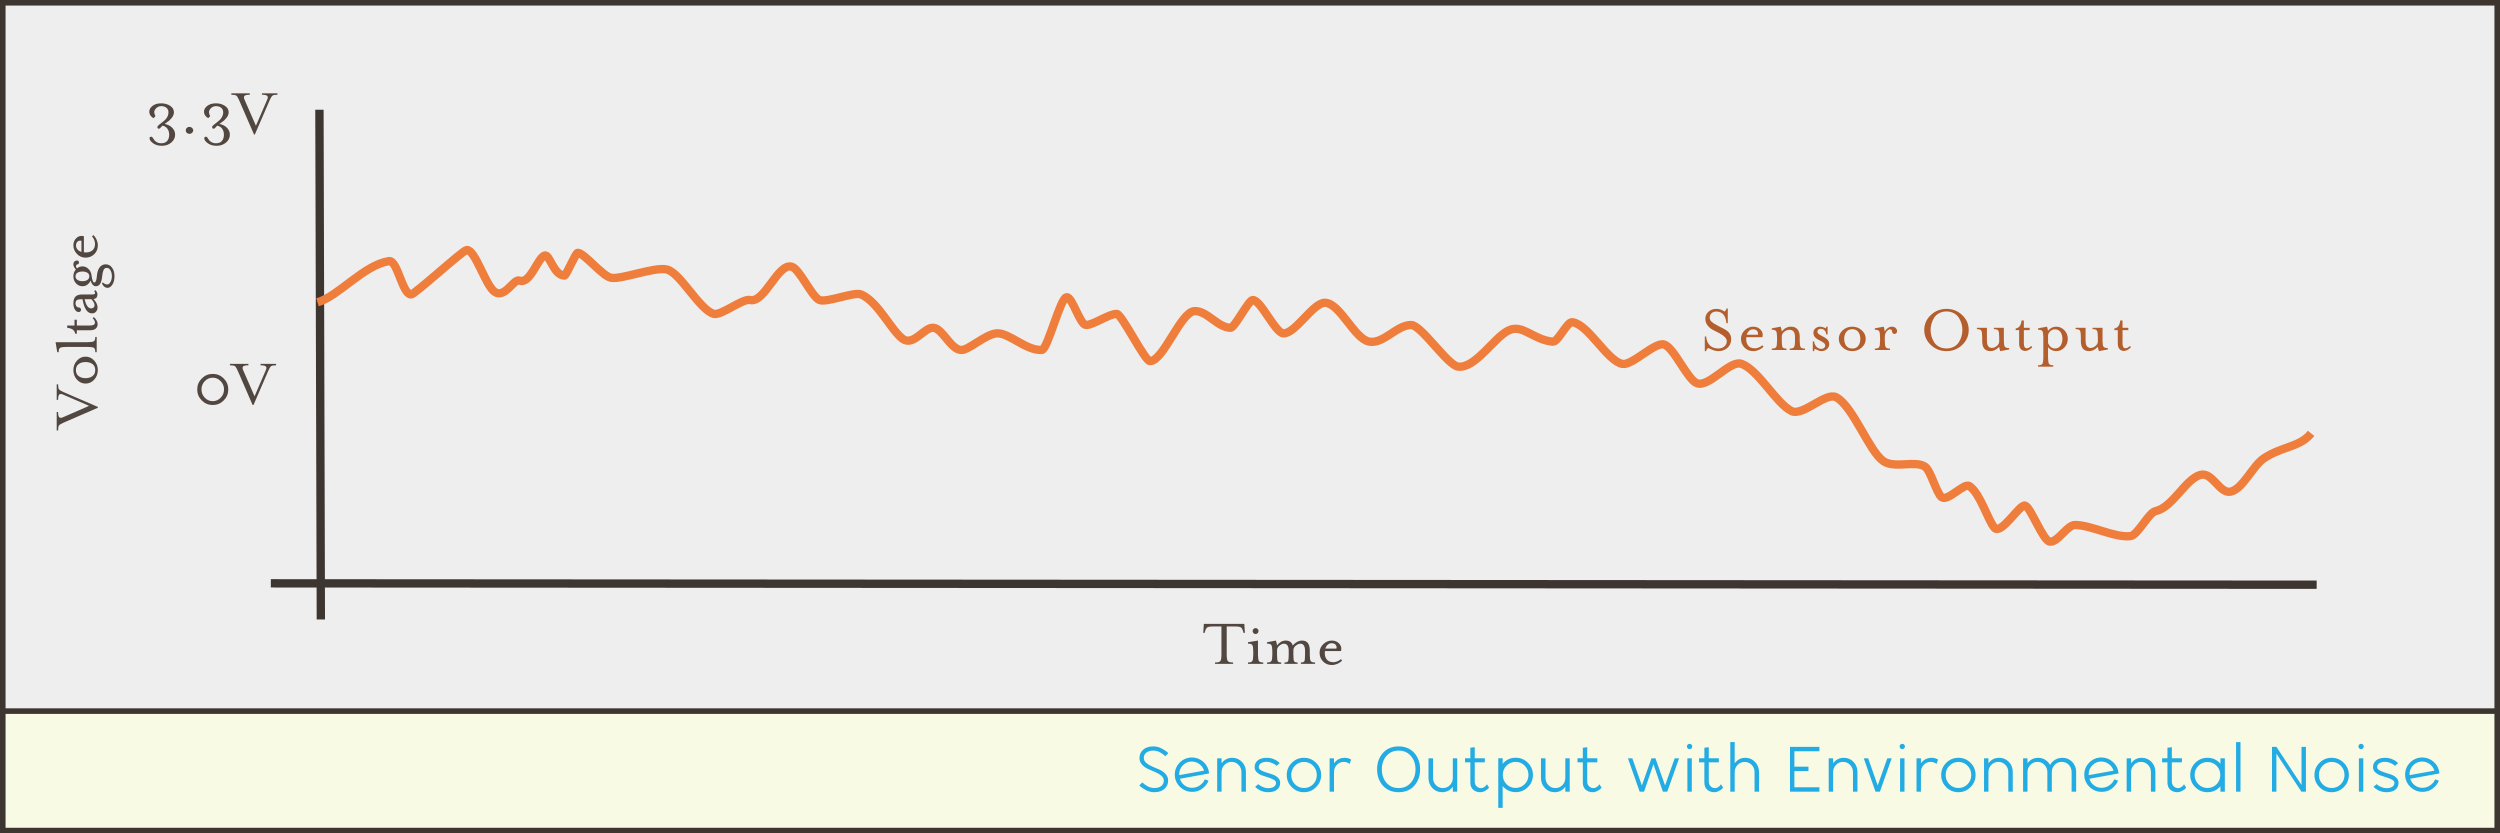 <?xml version="1.0" encoding="UTF-8"?>
<svg width="900px" height="300px" viewBox="0 0 900 300" version="1.1" xmlns="http://www.w3.org/2000/svg" xmlns:xlink="http://www.w3.org/1999/xlink">
    <rect x="0" y="0" width="900" height="300" fill="#808080" stroke="none"/>
    <!-- Generator: Sketch 60 (88103) - https://sketch.com -->
    <title>Sensor_Noise</title>
    <desc>Created with Sketch.</desc>
    <g id="Sensor_Noise" stroke="none" stroke-width="1" fill="none" fill-rule="evenodd">
        <g id="Illustration_Frame">
            <rect id="Rectangle" stroke="#3D3530" stroke-width="2" fill="#EEEEEE" x="1" y="1" width="898" height="298"></rect>
            <rect id="Rectangle-Copy" stroke="#3D3530" stroke-width="2" fill="#F8FAE4" x="1" y="256" width="898" height="43"></rect>
            <path d="M415.515,285.192 C417.099,285.192 418.331,284.792 419.211,283.992 C420.091,283.192 420.531,282.208 420.531,281.04 C420.531,280.128 420.231,279.336 419.631,278.664 C419.031,277.992 418.299,277.464 417.435,277.08 C416.571,276.696 415.711,276.328 414.855,275.976 C413.999,275.624 413.271,275.188 412.671,274.668 C412.071,274.148 411.771,273.544 411.771,272.856 C411.771,272.04 412.079,271.396 412.695,270.924 C413.311,270.452 414.155,270.216 415.227,270.216 C416.091,270.216 416.915,270.44 417.699,270.888 C418.483,271.336 419.083,271.784 419.499,272.232 L419.499,272.232 L420.603,271.152 C420.091,270.608 419.335,270.064 418.335,269.52 C417.335,268.976 416.299,268.704 415.227,268.704 C413.643,268.704 412.411,269.104 411.531,269.904 C410.651,270.704 410.211,271.688 410.211,272.856 C410.211,273.768 410.511,274.56 411.111,275.232 C411.711,275.904 412.443,276.436 413.307,276.828 C414.171,277.22 415.031,277.592 415.887,277.944 C416.743,278.296 417.471,278.728 418.071,279.24 C418.671,279.752 418.971,280.352 418.971,281.04 C418.971,281.856 418.663,282.5 418.047,282.972 C417.431,283.444 416.587,283.68 415.515,283.68 C414.635,283.68 413.803,283.452 413.019,282.996 C412.235,282.54 411.643,282.096 411.243,281.664 L411.243,281.664 L410.139,282.744 C410.651,283.288 411.407,283.832 412.407,284.376 C413.407,284.92 414.443,285.192 415.515,285.192 Z M429.117,285.072 C430.589,285.088 431.857,284.672 432.921,283.824 C433.985,282.976 434.701,282.048 435.069,281.04 L435.069,281.04 L433.725,280.56 C433.421,281.376 432.845,282.088 431.997,282.696 C431.149,283.304 430.189,283.608 429.117,283.608 C428.125,283.624 427.221,283.324 426.405,282.708 C425.589,282.092 425.045,281.304 424.773,280.344 L424.773,280.344 L435.261,278.448 C435.261,278.32 435.253,278.216 435.237,278.136 C435.061,276.6 434.389,275.312 433.221,274.272 C432.053,273.232 430.685,272.704 429.117,272.688 C427.389,272.704 425.925,273.312 424.725,274.512 C423.525,275.712 422.925,277.176 422.925,278.904 C422.925,279.528 423.005,280.104 423.165,280.632 C423.565,281.928 424.321,282.992 425.433,283.824 C426.545,284.656 427.773,285.072 429.117,285.072 Z M424.533,279.048 C424.533,278.968 424.529,278.868 424.521,278.748 C424.513,278.628 424.509,278.544 424.509,278.496 C424.573,277.312 425.033,276.296 425.889,275.448 C426.745,274.6 427.773,274.168 428.973,274.152 C429.997,274.136 430.925,274.436 431.757,275.052 C432.589,275.668 433.157,276.464 433.461,277.44 L433.461,277.44 L424.533,279.048 Z M439.768,285 L439.768,277.968 C439.768,276.944 440.116,276.072 440.812,275.352 C441.508,274.632 442.352,274.272 443.344,274.272 C444.336,274.272 445.18,274.632 445.876,275.352 C446.572,276.072 446.92,276.944 446.92,277.968 L446.92,277.968 L446.92,285 L448.528,285 L448.528,277.92 C448.528,276.48 448.056,275.268 447.112,274.284 C446.168,273.3 445,272.808 443.608,272.808 C442.024,272.808 440.744,273.464 439.768,274.776 L439.768,274.776 L439.768,273 L438.184,273 L438.184,285 L439.768,285 Z M456.443,285.192 C457.915,285.192 459.019,284.88 459.755,284.256 C460.491,283.632 460.859,282.816 460.859,281.808 C460.859,281.088 460.595,280.476 460.067,279.972 C459.539,279.468 458.895,279.084 458.135,278.82 C457.375,278.556 456.619,278.312 455.867,278.088 C455.115,277.864 454.475,277.596 453.947,277.284 C453.419,276.972 453.155,276.6 453.155,276.168 C453.155,275.56 453.423,275.088 453.959,274.752 C454.495,274.416 455.195,274.248 456.059,274.248 C456.667,274.248 457.275,274.384 457.883,274.656 C458.491,274.928 458.895,275.144 459.095,275.304 C459.295,275.464 459.451,275.6 459.563,275.712 L459.563,275.712 L460.691,274.728 L460.187,274.248 C459.851,273.928 459.299,273.608 458.531,273.288 C457.763,272.968 456.947,272.808 456.083,272.808 C454.627,272.808 453.527,273.124 452.783,273.756 C452.039,274.388 451.667,275.2 451.667,276.192 C451.667,276.912 451.931,277.52 452.459,278.016 C452.987,278.512 453.631,278.896 454.391,279.168 C455.151,279.44 455.907,279.688 456.659,279.912 C457.411,280.136 458.051,280.404 458.579,280.716 C459.107,281.028 459.371,281.4 459.371,281.832 C459.371,282.44 459.107,282.912 458.579,283.248 C458.051,283.584 457.347,283.752 456.467,283.752 C455.875,283.752 455.275,283.616 454.667,283.344 C454.059,283.072 453.655,282.856 453.455,282.696 C453.255,282.536 453.099,282.4 452.987,282.288 L452.987,282.288 L451.859,283.248 L452.051,283.464 C452.179,283.592 452.379,283.752 452.651,283.944 C452.923,284.136 453.231,284.324 453.575,284.508 C453.919,284.692 454.347,284.852 454.859,284.988 C455.371,285.124 455.899,285.192 456.443,285.192 Z M469.421,285.192 C471.133,285.192 472.589,284.584 473.789,283.368 C475.005,282.152 475.613,280.696 475.613,279 C475.613,277.288 475.009,275.828 473.801,274.62 C472.593,273.412 471.133,272.808 469.421,272.808 C467.709,272.808 466.249,273.412 465.041,274.62 C463.833,275.828 463.229,277.288 463.229,279 C463.229,280.712 463.833,282.172 465.041,283.38 C466.249,284.588 467.709,285.192 469.421,285.192 Z M469.445,283.68 C468.165,283.68 467.077,283.228 466.181,282.324 C465.285,281.42 464.837,280.312 464.837,279 C464.837,277.688 465.285,276.576 466.181,275.664 C467.077,274.752 468.165,274.296 469.445,274.296 C470.741,274.296 471.833,274.752 472.721,275.664 C473.609,276.576 474.053,277.688 474.053,279 C474.053,280.312 473.609,281.42 472.721,282.324 C471.833,283.228 470.741,283.68 469.445,283.68 Z M480.24,285 L480.24,277.968 C480.24,276.928 480.584,276.052 481.272,275.34 C481.96,274.628 482.808,274.272 483.816,274.272 C484.504,274.272 485.184,274.52 485.856,275.016 L485.856,275.016 L486.408,273.432 C485.704,273.016 484.928,272.808 484.08,272.808 C482.496,272.808 481.216,273.464 480.24,274.776 L480.24,274.776 L480.24,273 L478.656,273 L478.656,285 L480.24,285 Z M503.509,285.192 C505.877,285.192 507.757,284.408 509.149,282.84 C510.541,281.272 511.237,279.312 511.237,276.96 C511.237,274.608 510.541,272.644 509.149,271.068 C507.757,269.492 505.877,268.704 503.509,268.704 C501.141,268.704 499.257,269.492 497.857,271.068 C496.457,272.644 495.757,274.608 495.757,276.96 C495.757,279.312 496.457,281.272 497.857,282.84 C499.257,284.408 501.141,285.192 503.509,285.192 Z M503.509,283.704 C501.685,283.704 500.221,283.064 499.117,281.784 C498.013,280.504 497.461,278.896 497.461,276.96 C497.461,275.024 498.013,273.416 499.117,272.136 C500.221,270.856 501.685,270.216 503.509,270.216 C505.333,270.216 506.801,270.856 507.913,272.136 C509.025,273.416 509.581,275.024 509.581,276.96 C509.581,278.88 509.025,280.484 507.913,281.772 C506.801,283.06 505.333,283.704 503.509,283.704 Z M519.176,285.192 C520.76,285.192 522.04,284.536 523.016,283.224 L523.016,283.224 L523.016,285 L524.6,285 L524.6,273 L523.016,273 L523.016,280.032 C523.016,281.056 522.672,281.924 521.984,282.636 C521.296,283.348 520.448,283.704 519.44,283.704 C518.448,283.704 517.608,283.348 516.92,282.636 C516.232,281.924 515.888,281.056 515.888,280.032 L515.888,280.032 L515.888,273 L514.256,273 L514.256,280.08 C514.256,281.52 514.728,282.732 515.672,283.716 C516.616,284.7 517.784,285.192 519.176,285.192 Z M532.875,285.192 C533.467,285.192 534.043,285.036 534.603,284.724 C535.163,284.412 535.523,284.168 535.683,283.992 C535.843,283.816 535.971,283.664 536.067,283.536 L536.067,283.536 L535.275,282.312 C535.275,282.376 535.191,282.516 535.023,282.732 C534.855,282.948 534.595,283.168 534.243,283.392 C533.891,283.616 533.531,283.728 533.163,283.728 C532.571,283.728 532.047,283.512 531.591,283.08 C531.135,282.648 530.907,282.064 530.907,281.328 L530.907,281.328 L530.907,274.44 L534.531,274.44 L534.531,272.976 L530.907,272.976 L530.907,268.992 L529.323,269.184 L529.323,272.976 L527.403,272.976 L527.403,274.44 L529.323,274.44 L529.323,281.688 C529.323,282.824 529.663,283.692 530.343,284.292 C531.023,284.892 531.867,285.192 532.875,285.192 Z M540.957,290.832 L540.957,282.984 C542.173,284.44 543.741,285.168 545.661,285.168 C547.373,285.168 548.833,284.564 550.041,283.356 C551.249,282.148 551.853,280.688 551.853,278.976 C551.853,277.264 551.249,275.804 550.041,274.596 C548.833,273.388 547.373,272.784 545.661,272.784 C543.757,272.784 542.189,273.504 540.957,274.944 L540.957,274.944 L540.957,272.976 L539.373,272.976 L539.373,290.832 L540.957,290.832 Z M545.613,283.656 C544.333,283.656 543.245,283.208 542.349,282.312 C541.453,281.4 541.005,280.288 541.005,278.976 C541.005,277.664 541.453,276.552 542.349,275.64 C543.245,274.728 544.333,274.272 545.613,274.272 C546.893,274.272 547.985,274.728 548.889,275.64 C549.793,276.552 550.245,277.664 550.245,278.976 C550.245,280.288 549.793,281.396 548.889,282.3 C547.985,283.204 546.893,283.656 545.613,283.656 Z M559.672,285.192 C561.256,285.192 562.536,284.536 563.512,283.224 L563.512,283.224 L563.512,285 L565.096,285 L565.096,273 L563.512,273 L563.512,280.032 C563.512,281.056 563.168,281.924 562.48,282.636 C561.792,283.348 560.944,283.704 559.936,283.704 C558.944,283.704 558.104,283.348 557.416,282.636 C556.728,281.924 556.384,281.056 556.384,280.032 L556.384,280.032 L556.384,273 L554.752,273 L554.752,280.08 C554.752,281.52 555.224,282.732 556.168,283.716 C557.112,284.7 558.28,285.192 559.672,285.192 Z M573.371,285.192 C573.963,285.192 574.539,285.036 575.099,284.724 C575.659,284.412 576.019,284.168 576.179,283.992 C576.339,283.816 576.467,283.664 576.563,283.536 L576.563,283.536 L575.771,282.312 C575.771,282.376 575.687,282.516 575.519,282.732 C575.351,282.948 575.091,283.168 574.739,283.392 C574.387,283.616 574.027,283.728 573.659,283.728 C573.067,283.728 572.543,283.512 572.087,283.08 C571.631,282.648 571.403,282.064 571.403,281.328 L571.403,281.328 L571.403,274.44 L575.027,274.44 L575.027,272.976 L571.403,272.976 L571.403,268.992 L569.819,269.184 L569.819,272.976 L567.899,272.976 L567.899,274.44 L569.819,274.44 L569.819,281.688 C569.819,282.824 570.159,283.692 570.839,284.292 C571.519,284.892 572.363,285.192 573.371,285.192 Z M591.864,285 L595.248,275.112 L598.632,285 L600.216,285 L604.464,273 L602.88,273 L599.424,282.768 L595.968,273 L594.528,273 L591.072,282.768 L587.64,273 L586.056,273 L590.28,285 L591.864,285 Z M608.251,269.688 C608.523,269.688 608.747,269.592 608.923,269.4 C609.115,269.208 609.211,268.984 609.211,268.728 C609.211,268.472 609.119,268.248 608.935,268.056 C608.751,267.864 608.523,267.768 608.251,267.768 C607.979,267.768 607.751,267.864 607.567,268.056 C607.383,268.248 607.291,268.472 607.291,268.728 C607.291,268.984 607.383,269.208 607.567,269.4 C607.751,269.592 607.979,269.688 608.251,269.688 Z M609.043,285 L609.043,273 L607.459,273 L607.459,285 L609.043,285 Z M617.125,285.192 C617.717,285.192 618.293,285.036 618.853,284.724 C619.413,284.412 619.773,284.168 619.933,283.992 C620.093,283.816 620.221,283.664 620.317,283.536 L620.317,283.536 L619.525,282.312 C619.525,282.376 619.441,282.516 619.273,282.732 C619.105,282.948 618.845,283.168 618.493,283.392 C618.141,283.616 617.781,283.728 617.413,283.728 C616.821,283.728 616.297,283.512 615.841,283.08 C615.385,282.648 615.157,282.064 615.157,281.328 L615.157,281.328 L615.157,274.44 L618.781,274.44 L618.781,272.976 L615.157,272.976 L615.157,268.992 L613.573,269.184 L613.573,272.976 L611.653,272.976 L611.653,274.44 L613.573,274.44 L613.573,281.688 C613.573,282.824 613.913,283.692 614.593,284.292 C615.273,284.892 616.117,285.192 617.125,285.192 Z M624.488,285 L624.488,277.968 C624.488,276.944 624.836,276.076 625.532,275.364 C626.228,274.652 627.072,274.296 628.064,274.296 C629.072,274.296 629.92,274.652 630.608,275.364 C631.296,276.076 631.64,276.952 631.64,277.992 L631.64,277.992 L631.64,285 L633.248,285 L633.248,277.968 C633.248,276.528 632.776,275.308 631.832,274.308 C630.888,273.308 629.72,272.808 628.328,272.808 C626.744,272.808 625.464,273.464 624.488,274.776 L624.488,274.776 L624.488,267.144 L622.904,267.144 L622.904,285 L624.488,285 Z M654.981,285 L654.981,283.416 L645.981,283.416 L645.981,277.584 L651.045,277.584 L651.045,276 L645.981,276 L645.981,270.456 L654.981,270.456 L654.981,268.872 L644.397,268.872 L644.397,285 L654.981,285 Z M659.92,285 L659.92,277.968 C659.92,276.944 660.268,276.072 660.964,275.352 C661.66,274.632 662.504,274.272 663.496,274.272 C664.488,274.272 665.332,274.632 666.028,275.352 C666.724,276.072 667.072,276.944 667.072,277.968 L667.072,277.968 L667.072,285 L668.68,285 L668.68,277.92 C668.68,276.48 668.208,275.268 667.264,274.284 C666.32,273.3 665.152,272.808 663.76,272.808 C662.176,272.808 660.896,273.464 659.92,274.776 L659.92,274.776 L659.92,273 L658.336,273 L658.336,285 L659.92,285 Z M676.763,285 L681.011,273 L679.427,273 L675.971,282.768 L672.539,273 L670.955,273 L675.179,285 L676.763,285 Z M684.821,269.688 C685.093,269.688 685.317,269.592 685.493,269.4 C685.685,269.208 685.781,268.984 685.781,268.728 C685.781,268.472 685.689,268.248 685.505,268.056 C685.321,267.864 685.093,267.768 684.821,267.768 C684.549,267.768 684.321,267.864 684.137,268.056 C683.953,268.248 683.861,268.472 683.861,268.728 C683.861,268.984 683.953,269.208 684.137,269.4 C684.321,269.592 684.549,269.688 684.821,269.688 Z M685.613,285 L685.613,273 L684.029,273 L684.029,285 L685.613,285 Z M691.536,285 L691.536,277.968 C691.536,276.928 691.88,276.052 692.568,275.34 C693.256,274.628 694.104,274.272 695.112,274.272 C695.8,274.272 696.48,274.52 697.152,275.016 L697.152,275.016 L697.704,273.432 C697,273.016 696.224,272.808 695.376,272.808 C693.792,272.808 692.512,273.464 691.536,274.776 L691.536,274.776 L691.536,273 L689.952,273 L689.952,285 L691.536,285 Z M705.019,285.192 C706.731,285.192 708.187,284.584 709.387,283.368 C710.603,282.152 711.211,280.696 711.211,279 C711.211,277.288 710.607,275.828 709.399,274.62 C708.191,273.412 706.731,272.808 705.019,272.808 C703.307,272.808 701.847,273.412 700.639,274.62 C699.431,275.828 698.827,277.288 698.827,279 C698.827,280.712 699.431,282.172 700.639,283.38 C701.847,284.588 703.307,285.192 705.019,285.192 Z M705.043,283.68 C703.763,283.68 702.675,283.228 701.779,282.324 C700.883,281.42 700.435,280.312 700.435,279 C700.435,277.688 700.883,276.576 701.779,275.664 C702.675,274.752 703.763,274.296 705.043,274.296 C706.339,274.296 707.431,274.752 708.319,275.664 C709.207,276.576 709.651,277.688 709.651,279 C709.651,280.312 709.207,281.42 708.319,282.324 C707.431,283.228 706.339,283.68 705.043,283.68 Z M715.837,285 L715.837,277.968 C715.837,276.944 716.185,276.072 716.881,275.352 C717.577,274.632 718.421,274.272 719.413,274.272 C720.405,274.272 721.249,274.632 721.945,275.352 C722.641,276.072 722.989,276.944 722.989,277.968 L722.989,277.968 L722.989,285 L724.597,285 L724.597,277.92 C724.597,276.48 724.125,275.268 723.181,274.284 C722.237,273.3 721.069,272.808 719.677,272.808 C718.093,272.808 716.813,273.464 715.837,274.776 L715.837,274.776 L715.837,273 L714.253,273 L714.253,285 L715.837,285 Z M729.896,285 L729.896,277.968 C729.896,276.944 730.244,276.072 730.94,275.352 C731.636,274.632 732.48,274.272 733.472,274.272 C734.464,274.272 735.308,274.632 736.004,275.352 C736.7,276.072 737.048,276.944 737.048,277.968 L737.048,277.968 L737.048,285 L738.656,285 L738.656,277.968 C738.656,276.928 739,276.052 739.688,275.34 C740.376,274.628 741.224,274.272 742.232,274.272 C743.24,274.272 744.084,274.628 744.764,275.34 C745.444,276.052 745.784,276.928 745.784,277.968 L745.784,277.968 L745.784,285 L747.416,285 L747.416,277.92 C747.416,276.48 746.944,275.268 746,274.284 C745.056,273.3 743.888,272.808 742.496,272.808 C741.504,272.808 740.616,273.04 739.832,273.504 C739.048,273.968 738.448,274.592 738.032,275.376 C737.6,274.592 737.004,273.968 736.244,273.504 C735.484,273.04 734.648,272.808 733.736,272.808 C732.152,272.808 730.872,273.464 729.896,274.776 L729.896,274.776 L729.896,273 L728.312,273 L728.312,285 L729.896,285 Z M756.531,285.072 C758.003,285.088 759.271,284.672 760.335,283.824 C761.399,282.976 762.115,282.048 762.483,281.04 L762.483,281.04 L761.139,280.56 C760.835,281.376 760.259,282.088 759.411,282.696 C758.563,283.304 757.603,283.608 756.531,283.608 C755.539,283.624 754.635,283.324 753.819,282.708 C753.003,282.092 752.459,281.304 752.187,280.344 L752.187,280.344 L762.675,278.448 C762.675,278.32 762.667,278.216 762.651,278.136 C762.475,276.6 761.803,275.312 760.635,274.272 C759.467,273.232 758.099,272.704 756.531,272.688 C754.803,272.704 753.339,273.312 752.139,274.512 C750.939,275.712 750.339,277.176 750.339,278.904 C750.339,279.528 750.419,280.104 750.579,280.632 C750.979,281.928 751.735,282.992 752.847,283.824 C753.959,284.656 755.187,285.072 756.531,285.072 Z M751.947,279.048 C751.947,278.968 751.943,278.868 751.935,278.748 C751.927,278.628 751.923,278.544 751.923,278.496 C751.987,277.312 752.447,276.296 753.303,275.448 C754.159,274.6 755.187,274.168 756.387,274.152 C757.411,274.136 758.339,274.436 759.171,275.052 C760.003,275.668 760.571,276.464 760.875,277.44 L760.875,277.44 L751.947,279.048 Z M767.181,285 L767.181,277.968 C767.181,276.944 767.529,276.072 768.225,275.352 C768.921,274.632 769.765,274.272 770.757,274.272 C771.749,274.272 772.593,274.632 773.289,275.352 C773.985,276.072 774.333,276.944 774.333,277.968 L774.333,277.968 L774.333,285 L775.941,285 L775.941,277.92 C775.941,276.48 775.469,275.268 774.525,274.284 C773.581,273.3 772.413,272.808 771.021,272.808 C769.437,272.808 768.157,273.464 767.181,274.776 L767.181,274.776 L767.181,273 L765.597,273 L765.597,285 L767.181,285 Z M783.832,285.192 C784.424,285.192 785,285.036 785.56,284.724 C786.12,284.412 786.48,284.168 786.64,283.992 C786.8,283.816 786.928,283.664 787.024,283.536 L787.024,283.536 L786.232,282.312 C786.232,282.376 786.148,282.516 785.98,282.732 C785.812,282.948 785.552,283.168 785.2,283.392 C784.848,283.616 784.488,283.728 784.12,283.728 C783.528,283.728 783.004,283.512 782.548,283.08 C782.092,282.648 781.864,282.064 781.864,281.328 L781.864,281.328 L781.864,274.44 L785.488,274.44 L785.488,272.976 L781.864,272.976 L781.864,268.992 L780.28,269.184 L780.28,272.976 L778.36,272.976 L778.36,274.44 L780.28,274.44 L780.28,281.688 C780.28,282.824 780.62,283.692 781.3,284.292 C781.98,284.892 782.824,285.192 783.832,285.192 Z M794.675,285.192 C796.563,285.192 798.123,284.48 799.355,283.056 L799.355,283.056 L799.355,285 L800.939,285 L800.939,273 L799.355,273 L799.355,274.944 C798.139,273.52 796.579,272.808 794.675,272.808 C792.963,272.808 791.503,273.412 790.295,274.62 C789.087,275.828 788.483,277.288 788.483,279 C788.483,280.712 789.087,282.172 790.295,283.38 C791.503,284.588 792.963,285.192 794.675,285.192 Z M794.699,283.68 C793.419,283.68 792.327,283.228 791.423,282.324 C790.519,281.42 790.067,280.312 790.067,279 C790.067,277.688 790.519,276.58 791.423,275.676 C792.327,274.772 793.419,274.32 794.699,274.32 C795.995,274.32 797.087,274.772 797.975,275.676 C798.863,276.58 799.307,277.688 799.307,279 C799.307,280.312 798.863,281.42 797.975,282.324 C797.087,283.228 795.995,283.68 794.699,283.68 Z M806.573,285 L806.573,267.144 L804.989,267.144 L804.989,285 L806.573,285 Z M819.499,285 L819.499,271.296 L828.499,285 L830.131,285 L830.131,268.872 L828.547,268.872 L828.547,282.6 L819.523,268.872 L817.915,268.872 L817.915,285 L819.499,285 Z M839.389,285.192 C841.101,285.192 842.557,284.584 843.757,283.368 C844.973,282.152 845.581,280.696 845.581,279 C845.581,277.288 844.977,275.828 843.769,274.62 C842.561,273.412 841.101,272.808 839.389,272.808 C837.677,272.808 836.217,273.412 835.009,274.62 C833.801,275.828 833.197,277.288 833.197,279 C833.197,280.712 833.801,282.172 835.009,283.38 C836.217,284.588 837.677,285.192 839.389,285.192 Z M839.413,283.68 C838.133,283.68 837.045,283.228 836.149,282.324 C835.253,281.42 834.805,280.312 834.805,279 C834.805,277.688 835.253,276.576 836.149,275.664 C837.045,274.752 838.133,274.296 839.413,274.296 C840.709,274.296 841.801,274.752 842.689,275.664 C843.577,276.576 844.021,277.688 844.021,279 C844.021,280.312 843.577,281.42 842.689,282.324 C841.801,283.228 840.709,283.68 839.413,283.68 Z M849.992,269.688 C850.264,269.688 850.488,269.592 850.664,269.4 C850.856,269.208 850.952,268.984 850.952,268.728 C850.952,268.472 850.86,268.248 850.676,268.056 C850.492,267.864 850.264,267.768 849.992,267.768 C849.72,267.768 849.492,267.864 849.308,268.056 C849.124,268.248 849.032,268.472 849.032,268.728 C849.032,268.984 849.124,269.208 849.308,269.4 C849.492,269.592 849.72,269.688 849.992,269.688 Z M850.784,285 L850.784,273 L849.2,273 L849.2,285 L850.784,285 Z M859.059,285.192 C860.531,285.192 861.635,284.88 862.371,284.256 C863.107,283.632 863.475,282.816 863.475,281.808 C863.475,281.088 863.211,280.476 862.683,279.972 C862.155,279.468 861.511,279.084 860.751,278.82 C859.991,278.556 859.235,278.312 858.483,278.088 C857.731,277.864 857.091,277.596 856.563,277.284 C856.035,276.972 855.771,276.6 855.771,276.168 C855.771,275.56 856.039,275.088 856.575,274.752 C857.111,274.416 857.811,274.248 858.675,274.248 C859.283,274.248 859.891,274.384 860.499,274.656 C861.107,274.928 861.511,275.144 861.711,275.304 C861.911,275.464 862.067,275.6 862.179,275.712 L862.179,275.712 L863.307,274.728 L862.803,274.248 C862.467,273.928 861.915,273.608 861.147,273.288 C860.379,272.968 859.563,272.808 858.699,272.808 C857.243,272.808 856.143,273.124 855.399,273.756 C854.655,274.388 854.283,275.2 854.283,276.192 C854.283,276.912 854.547,277.52 855.075,278.016 C855.603,278.512 856.247,278.896 857.007,279.168 C857.767,279.44 858.523,279.688 859.275,279.912 C860.027,280.136 860.667,280.404 861.195,280.716 C861.723,281.028 861.987,281.4 861.987,281.832 C861.987,282.44 861.723,282.912 861.195,283.248 C860.667,283.584 859.963,283.752 859.083,283.752 C858.491,283.752 857.891,283.616 857.283,283.344 C856.675,283.072 856.271,282.856 856.071,282.696 C855.871,282.536 855.715,282.4 855.603,282.288 L855.603,282.288 L854.475,283.248 L854.667,283.464 C854.795,283.592 854.995,283.752 855.267,283.944 C855.539,284.136 855.847,284.324 856.191,284.508 C856.535,284.692 856.963,284.852 857.475,284.988 C857.987,285.124 858.515,285.192 859.059,285.192 Z M872.037,285.072 C873.509,285.088 874.777,284.672 875.841,283.824 C876.905,282.976 877.621,282.048 877.989,281.04 L877.989,281.04 L876.645,280.56 C876.341,281.376 875.765,282.088 874.917,282.696 C874.069,283.304 873.109,283.608 872.037,283.608 C871.045,283.624 870.141,283.324 869.325,282.708 C868.509,282.092 867.965,281.304 867.693,280.344 L867.693,280.344 L878.181,278.448 C878.181,278.32 878.173,278.216 878.157,278.136 C877.981,276.6 877.309,275.312 876.141,274.272 C874.973,273.232 873.605,272.704 872.037,272.688 C870.309,272.704 868.845,273.312 867.645,274.512 C866.445,275.712 865.845,277.176 865.845,278.904 C865.845,279.528 865.925,280.104 866.085,280.632 C866.485,281.928 867.241,282.992 868.353,283.824 C869.465,284.656 870.693,285.072 872.037,285.072 Z M867.453,279.048 C867.453,278.968 867.449,278.868 867.441,278.748 C867.433,278.628 867.429,278.544 867.429,278.496 C867.493,277.312 867.953,276.296 868.809,275.448 C869.665,274.6 870.693,274.168 871.893,274.152 C872.917,274.136 873.845,274.436 874.677,275.052 C875.509,275.668 876.077,276.464 876.381,277.44 L876.381,277.44 L867.453,279.048 Z" id="SensorOutputwithEnvironmentalNoise" fill="#23ABE3" fill-rule="nonzero"></path>
        </g>
        <g id="Axis" transform="translate(20, 31)">
            <line x1="95" y1="10" x2="95.5" y2="190.5" id="Line-7-Copy-2" stroke="#3D3530" stroke-width="3" stroke-linecap="square"></line>
            <path d="M52.632,105.256 C53.736,104.152 55.056,103.6 56.592,103.6 C58.128,103.6 59.444,104.148 60.54,105.244 C61.636,106.34 62.184,107.656 62.184,109.192 C62.184,110.744 61.636,112.068 60.54,113.164 C59.444,114.26 58.128,114.808 56.592,114.808 C55.056,114.808 53.74,114.26 52.644,113.164 C51.548,112.068 51,110.744 51,109.192 C51,107.656 51.544,106.344 52.632,105.256 Z M56.592,104.968 C55.472,104.968 54.516,105.384 53.724,106.216 C52.932,107.048 52.536,108.04 52.536,109.192 C52.536,110.36 52.932,111.356 53.724,112.18 C54.516,113.004 55.472,113.416 56.592,113.416 C57.696,113.416 58.648,113.004 59.448,112.18 C60.248,111.356 60.648,110.36 60.648,109.192 C60.648,108.04 60.248,107.048 59.448,106.216 C58.648,105.384 57.696,104.968 56.592,104.968 Z M79.392,100.504 C78.448,100.504 77.836,100.62 77.556,100.852 C77.276,101.084 76.936,101.664 76.536,102.592 L71.256,114.808 L70.944,114.808 L65.64,102.592 C65.24,101.664 64.9,101.084 64.62,100.852 C64.34,100.62 63.728,100.504 62.784,100.504 L62.784,100 L69.432,100 L69.432,100.504 C68.44,100.504 67.804,100.644 67.524,100.924 C67.244,101.204 67.256,101.672 67.56,102.328 L71.64,111.664 L75.672,102.328 C75.976,101.672 75.988,101.204 75.708,100.924 C75.428,100.644 74.792,100.504 73.8,100.504 L73.8,100 L79.392,100 L79.392,100.504 Z" id="0V-Copy-2" fill="#524740"></path>
            <line x1="812.5" y1="179.5" x2="79" y2="179" id="Line-7-Copy-6" stroke="#3D3530" stroke-width="3" stroke-linecap="square"></line>
            <path d="M-7.94,79.104 C-8.884,79.104 -9.496,79.22 -9.776,79.452 C-10.056,79.684 -10.396,80.264 -10.796,81.192 L-16.076,93.408 L-16.388,93.408 L-21.692,81.192 C-22.092,80.264 -22.432,79.684 -22.712,79.452 C-22.992,79.22 -23.604,79.104 -24.548,79.104 L-24.548,78.6 L-17.9,78.6 L-17.9,79.104 C-18.892,79.104 -19.528,79.244 -19.808,79.524 C-20.065,79.781 -20.076,80.195 -19.842,80.768 L-15.692,90.264 L-11.66,80.928 C-11.356,80.272 -11.344,79.804 -11.624,79.524 C-11.904,79.244 -12.54,79.104 -13.532,79.104 L-13.532,78.6 L-7.94,78.6 L-7.94,79.104 Z M0.58,85.896 C1.54,86.744 2.02,87.776 2.02,88.992 C2.02,90.208 1.544,91.248 0.592,92.112 C-0.36,92.976 -1.5,93.408 -2.828,93.408 C-4.156,93.408 -5.296,92.976 -6.248,92.112 C-7.2,91.248 -7.676,90.208 -7.676,88.992 C-7.676,87.776 -7.2,86.74 -6.248,85.884 C-5.296,85.028 -4.156,84.6 -2.828,84.6 C-1.5,84.6 -0.364,85.032 0.58,85.896 Z M-0.668,91.512 C-0.172,90.856 0.076,90.016 0.076,88.992 C0.076,87.968 -0.172,87.132 -0.668,86.484 C-1.164,85.836 -1.884,85.512 -2.828,85.512 C-3.772,85.512 -4.492,85.84 -4.988,86.496 C-5.484,87.152 -5.732,87.984 -5.732,88.992 C-5.732,90 -5.484,90.832 -4.988,91.488 C-4.492,92.144 -3.772,92.472 -2.828,92.472 C-1.884,92.472 -1.164,92.152 -0.668,91.512 Z M9.124,93 L3.628,93 L3.628,92.496 C4.428,92.496 4.944,92.328 5.176,91.992 C5.408,91.656 5.524,90.888 5.524,89.688 L5.524,82.104 C5.524,80.904 5.408,80.136 5.176,79.8 C4.944,79.464 4.428,79.296 3.628,79.296 L3.628,78.792 L7.228,78.192 L7.228,89.688 C7.228,90.888 7.344,91.656 7.576,91.992 C7.808,92.328 8.324,92.496 9.124,92.496 L9.124,93 Z M11.524,85.848 L10.276,85.848 L10.276,85.272 C10.964,85.128 11.468,84.816 11.788,84.336 C12.108,83.856 12.316,83.2 12.412,82.368 L13.228,82.368 L13.228,85.008 L15.316,85.008 L15.316,85.848 L13.228,85.848 L13.228,90.648 C13.228,91.8 13.588,92.376 14.308,92.376 C14.772,92.376 15.292,92.104 15.868,91.56 L16.276,91.968 C15.94,92.368 15.536,92.696 15.064,92.952 C14.592,93.208 14.156,93.336 13.756,93.336 C13.068,93.336 12.524,93.112 12.124,92.664 C11.724,92.216 11.524,91.544 11.524,90.648 L11.524,85.848 Z M25.972,92.52 C25.508,93.016 24.98,93.264 24.388,93.264 C23.428,93.264 22.884,92.8 22.756,91.872 C21.684,92.832 20.684,93.312 19.756,93.312 C19.148,93.312 18.636,93.132 18.22,92.772 C17.804,92.412 17.596,91.92 17.596,91.296 C17.596,89.616 19.3,88.48 22.708,87.888 C22.708,86.944 22.604,86.288 22.396,85.92 C22.188,85.552 21.756,85.368 21.1,85.368 C20.78,85.368 20.472,85.472 20.176,85.68 C19.917,85.862 19.771,86.099 19.739,86.391 L19.732,86.52 C19.732,86.76 19.652,86.96 19.492,87.12 C19.332,87.28 19.14,87.36 18.916,87.36 C18.676,87.36 18.476,87.28 18.316,87.12 C18.156,86.96 18.076,86.76 18.076,86.52 C18.076,85.96 18.384,85.5 19,85.14 C19.616,84.78 20.324,84.6 21.124,84.6 C22.292,84.6 23.132,84.856 23.644,85.368 C24.156,85.88 24.412,86.712 24.412,87.864 L24.412,91.488 C24.412,92.112 24.596,92.424 24.964,92.424 C25.172,92.424 25.396,92.304 25.636,92.064 L25.972,92.52 Z M22.708,91.08 L22.708,88.632 C20.5,89.144 19.396,89.936 19.396,91.008 C19.396,91.376 19.504,91.672 19.72,91.896 C19.936,92.12 20.204,92.232 20.524,92.232 C21.116,92.232 21.844,91.848 22.708,91.08 Z M32.212,89.664 C32.516,89.2 32.668,88.6 32.668,87.864 C32.668,87.128 32.52,86.528 32.224,86.064 C31.928,85.6 31.5,85.368 30.94,85.368 C30.38,85.368 29.948,85.6 29.644,86.064 C29.34,86.528 29.188,87.128 29.188,87.864 C29.188,88.6 29.34,89.196 29.644,89.652 C29.948,90.108 30.38,90.336 30.94,90.336 C31.5,90.336 31.924,90.112 32.212,89.664 Z M28.708,92.136 C28.708,92.589 29.357,92.886 30.656,93.025 L30.892,93.048 C32.428,93.176 33.54,93.528 34.228,94.104 C34.916,94.68 35.26,95.376 35.26,96.192 C35.26,97.168 34.856,97.948 34.048,98.532 C33.24,99.116 32.228,99.408 31.012,99.408 C29.716,99.408 28.672,99.14 27.88,98.604 C27.088,98.068 26.724,97.44 26.788,96.72 C26.852,96 27.364,95.392 28.324,94.896 L28.756,95.16 C28.292,95.688 28.044,96.172 28.012,96.612 C27.98,97.052 28.12,97.4 28.432,97.656 C28.744,97.912 29.128,98.112 29.584,98.256 C30.04,98.4 30.516,98.472 31.012,98.472 C31.796,98.472 32.488,98.3 33.088,97.956 C33.688,97.612 33.988,97.168 33.988,96.624 C33.988,96.096 33.728,95.712 33.208,95.472 C32.735,95.254 32.021,95.089 31.066,94.976 L30.772,94.944 C28.5,94.72 27.364,93.976 27.364,92.712 C27.364,91.848 28.036,91.208 29.38,90.792 C28.756,90.504 28.264,90.104 27.904,89.592 C27.544,89.08 27.364,88.504 27.364,87.864 C27.364,86.968 27.712,86.2 28.408,85.56 C29.104,84.92 29.948,84.6 30.94,84.6 C31.9,84.6 32.724,84.904 33.412,85.512 C33.62,85.256 33.904,85.04 34.264,84.864 C34.624,84.688 34.94,84.6 35.212,84.6 C35.916,84.6 36.364,84.896 36.556,85.488 C36.7,85.936 36.628,86.272 36.34,86.496 C36.244,86.576 36.132,86.616 36.004,86.616 C35.764,86.632 35.584,86.584 35.464,86.472 C35.374,86.388 35.311,86.297 35.275,86.2 L35.248,86.1 C35.224,85.964 35.16,85.836 35.056,85.716 C34.952,85.596 34.788,85.536 34.564,85.536 C34.324,85.536 34.076,85.664 33.82,85.92 C34.284,86.48 34.516,87.128 34.516,87.864 C34.516,88.712 34.204,89.44 33.58,90.048 C32.956,90.656 32.228,91.016 31.396,91.128 C29.604,91.336 28.708,91.672 28.708,92.136 Z M39.724,87.504 L43.708,87.504 C43.868,87.056 43.8,86.62 43.504,86.196 C43.208,85.772 42.7,85.56 41.98,85.56 C41.468,85.56 41.008,85.736 40.6,86.088 C40.192,86.44 39.9,86.912 39.724,87.504 Z M39.58,88.392 C39.436,89.576 39.624,90.54 40.144,91.284 C40.664,92.028 41.516,92.4 42.7,92.4 C43.1,92.4 43.556,92.296 44.068,92.088 C44.58,91.88 45.004,91.616 45.34,91.296 L45.772,91.824 C45.34,92.288 44.788,92.668 44.116,92.964 C43.444,93.26 42.772,93.408 42.1,93.408 C40.804,93.408 39.74,92.98 38.908,92.124 C38.076,91.268 37.66,90.224 37.66,88.992 C37.66,87.76 38.112,86.72 39.016,85.872 C39.92,85.024 40.948,84.6 42.1,84.6 C43.188,84.6 44.076,84.98 44.764,85.74 C45.452,86.5 45.652,87.384 45.364,88.392 L39.58,88.392 Z" id="Voltage" fill="#524740" fill-rule="nonzero" transform="translate(10.612, 88.8) rotate(-90) translate(-10.612, -88.8) "></path>
            <path d="M427.952,193.6 L428.168,196.84 L427.664,196.84 L427.544,196.36 C427.352,195.64 427.096,195.156 426.776,194.908 C426.456,194.66 425.784,194.536 424.76,194.536 L421.616,194.536 L421.616,204.688 C421.616,205.888 421.752,206.656 422.024,206.992 C422.296,207.328 422.928,207.496 423.92,207.496 L423.92,208 L417.416,208 L417.416,207.496 C418.408,207.496 419.04,207.328 419.312,206.992 C419.584,206.656 419.72,205.888 419.72,204.688 L419.72,194.536 L416.576,194.536 C415.552,194.536 414.88,194.66 414.56,194.908 C414.24,195.156 413.984,195.64 413.792,196.36 L413.672,196.84 L413.168,196.84 L413.384,193.6 L427.952,193.6 Z M434.768,208 L429.272,208 L429.272,207.496 C430.072,207.496 430.588,207.328 430.82,206.992 C431.052,206.656 431.168,205.888 431.168,204.688 L431.168,203.488 C431.168,202.304 431.052,201.544 430.82,201.208 C430.588,200.872 430.072,200.704 429.272,200.704 L429.272,200.2 L432.872,199.6 L432.872,204.688 C432.872,205.888 432.988,206.656 433.22,206.992 C433.452,207.328 433.968,207.496 434.768,207.496 L434.768,208 Z M433.064,196.168 C433.064,196.472 432.96,196.728 432.752,196.936 C432.544,197.144 432.296,197.248 432.008,197.248 C431.72,197.248 431.472,197.144 431.264,196.936 C431.056,196.728 430.952,196.472 430.952,196.168 C430.952,195.88 431.056,195.632 431.264,195.424 C431.472,195.216 431.72,195.112 432.008,195.112 C432.296,195.112 432.544,195.216 432.752,195.424 C432.96,195.632 433.064,195.88 433.064,196.168 Z M445.616,203.128 L445.616,204.688 C445.616,205.952 445.7,206.736 445.868,207.04 C446.036,207.344 446.456,207.496 447.128,207.496 L447.128,208 L442.424,208 L442.424,207.496 C443.096,207.496 443.516,207.344 443.684,207.04 C443.852,206.736 443.936,205.952 443.936,204.688 L443.936,203.296 C443.936,201.584 443.36,200.728 442.208,200.728 C441.712,200.728 441.176,200.96 440.6,201.424 C440.024,201.888 439.736,202.456 439.736,203.128 L439.736,204.688 C439.736,205.936 439.82,206.716 439.988,207.028 C440.156,207.34 440.568,207.496 441.224,207.496 L441.224,208 L436.136,208 L436.136,207.496 C436.936,207.496 437.452,207.328 437.684,206.992 C437.916,206.656 438.032,205.888 438.032,204.688 L438.032,203.488 C438.032,202.304 437.916,201.544 437.684,201.208 C437.452,200.872 436.936,200.704 436.136,200.704 L436.136,200.2 L439.328,199.6 C439.472,199.904 439.608,200.48 439.736,201.328 C440.648,200.176 441.688,199.6 442.856,199.6 C444.184,199.6 445.032,200.2 445.4,201.4 C445.72,200.952 446.196,200.54 446.828,200.164 C447.46,199.788 448.104,199.6 448.76,199.6 C450.6,199.6 451.52,200.792 451.52,203.176 L451.52,204.688 C451.52,205.888 451.636,206.656 451.868,206.992 C452.1,207.328 452.616,207.496 453.416,207.496 L453.416,208 L448.328,208 L448.328,207.496 C449,207.496 449.416,207.344 449.576,207.04 C449.736,206.736 449.816,205.952 449.816,204.688 L449.816,203.296 C449.816,201.584 449.248,200.728 448.112,200.728 C447.616,200.728 447.076,200.96 446.492,201.424 C445.908,201.888 445.616,202.456 445.616,203.128 Z M457.112,202.504 L461.096,202.504 C461.256,202.056 461.188,201.62 460.892,201.196 C460.596,200.772 460.088,200.56 459.368,200.56 C458.856,200.56 458.396,200.736 457.988,201.088 C457.58,201.44 457.288,201.912 457.112,202.504 Z M456.968,203.392 C456.824,204.576 457.012,205.54 457.532,206.284 C458.052,207.028 458.904,207.4 460.088,207.4 C460.488,207.4 460.944,207.296 461.456,207.088 C461.968,206.88 462.392,206.616 462.728,206.296 L463.16,206.824 C462.728,207.288 462.176,207.668 461.504,207.964 C460.832,208.26 460.16,208.408 459.488,208.408 C458.192,208.408 457.128,207.98 456.296,207.124 C455.464,206.268 455.048,205.224 455.048,203.992 C455.048,202.76 455.5,201.72 456.404,200.872 C457.308,200.024 458.336,199.6 459.488,199.6 C460.576,199.6 461.464,199.98 462.152,200.74 C462.84,201.5 463.04,202.384 462.752,203.392 L456.968,203.392 Z" id="Time" fill="#524740" fill-rule="nonzero"></path>
            <path d="M38.488,14.24 C38.398,14.317 38.291,14.427 38.165,14.57 L38.068,14.684 C37.9,14.884 37.744,15.044 37.6,15.164 C37.456,15.284 37.312,15.344 37.168,15.344 C37.04,15.344 36.924,15.292 36.82,15.188 C36.716,15.084 36.664,14.952 36.664,14.792 C36.664,14.504 36.872,14.208 37.288,13.904 L39.064,12.488 C39.528,12.136 39.908,11.684 40.204,11.132 C40.5,10.58 40.648,10.008 40.648,9.416 C40.648,8.744 40.408,8.208 39.928,7.808 C39.448,7.408 38.816,7.208 38.032,7.208 C37.2,7.208 36.504,7.56 35.944,8.264 C35.384,8.968 35.392,9.816 35.968,10.808 L35.248,11.552 C34.32,10.992 33.82,10.284 33.748,9.428 C33.676,8.572 34.04,7.82 34.84,7.172 C35.64,6.524 36.704,6.2 38.032,6.2 C39.264,6.2 40.336,6.496 41.248,7.088 C42.16,7.68 42.616,8.456 42.616,9.416 C42.616,9.768 42.54,10.128 42.388,10.496 C42.236,10.864 42.052,11.176 41.836,11.432 C41.62,11.688 41.404,11.924 41.188,12.14 L40.946,12.374 C40.834,12.479 40.734,12.565 40.648,12.632 L40.408,12.776 L39.304,13.616 C40.456,13.856 41.368,14.328 42.04,15.032 C42.712,15.736 43.048,16.552 43.048,17.48 C43.048,18.584 42.588,19.528 41.668,20.312 C40.748,21.096 39.616,21.488 38.272,21.488 C36.976,21.488 35.912,21.176 35.08,20.552 C34.248,19.928 33.832,19.336 33.832,18.776 C33.832,18.408 34.04,18.224 34.456,18.224 C34.616,18.224 34.756,18.296 34.876,18.44 C34.948,18.526 35.026,18.633 35.109,18.76 L35.284,19.04 C35.436,19.296 35.584,19.496 35.728,19.64 C36.32,20.264 37.104,20.576 38.08,20.576 C39.024,20.576 39.732,20.292 40.204,19.724 C40.676,19.156 40.912,18.408 40.912,17.48 C40.912,16.712 40.716,16.024 40.324,15.416 C39.932,14.808 39.32,14.416 38.488,14.24 Z M49.552,15.944 C49.552,16.28 49.416,16.572 49.144,16.82 C48.872,17.068 48.552,17.192 48.184,17.192 C47.816,17.192 47.504,17.068 47.248,16.82 C46.992,16.572 46.864,16.28 46.864,15.944 C46.864,15.592 46.992,15.292 47.248,15.044 C47.504,14.796 47.816,14.672 48.184,14.672 C48.552,14.672 48.872,14.796 49.144,15.044 C49.416,15.292 49.552,15.592 49.552,15.944 Z M58.192,14.24 C58.102,14.317 57.995,14.427 57.869,14.57 L57.772,14.684 C57.604,14.884 57.448,15.044 57.304,15.164 C57.16,15.284 57.016,15.344 56.872,15.344 C56.744,15.344 56.628,15.292 56.524,15.188 C56.42,15.084 56.368,14.952 56.368,14.792 C56.368,14.504 56.576,14.208 56.992,13.904 L58.768,12.488 C59.232,12.136 59.612,11.684 59.908,11.132 C60.204,10.58 60.352,10.008 60.352,9.416 C60.352,8.744 60.112,8.208 59.632,7.808 C59.152,7.408 58.52,7.208 57.736,7.208 C56.904,7.208 56.208,7.56 55.648,8.264 C55.088,8.968 55.096,9.816 55.672,10.808 L54.952,11.552 C54.024,10.992 53.524,10.284 53.452,9.428 C53.38,8.572 53.744,7.82 54.544,7.172 C55.344,6.524 56.408,6.2 57.736,6.2 C58.968,6.2 60.04,6.496 60.952,7.088 C61.864,7.68 62.32,8.456 62.32,9.416 C62.32,9.768 62.244,10.128 62.092,10.496 C61.94,10.864 61.756,11.176 61.54,11.432 C61.324,11.688 61.108,11.924 60.892,12.14 L60.65,12.374 C60.538,12.479 60.438,12.565 60.352,12.632 L60.112,12.776 L59.008,13.616 C60.16,13.856 61.072,14.328 61.744,15.032 C62.416,15.736 62.752,16.552 62.752,17.48 C62.752,18.584 62.292,19.528 61.372,20.312 C60.452,21.096 59.32,21.488 57.976,21.488 C56.68,21.488 55.616,21.176 54.784,20.552 C53.952,19.928 53.536,19.336 53.536,18.776 C53.536,18.408 53.744,18.224 54.16,18.224 C54.32,18.224 54.46,18.296 54.58,18.44 C54.652,18.526 54.73,18.633 54.813,18.76 L54.988,19.04 C55.14,19.296 55.288,19.496 55.432,19.64 C56.024,20.264 56.808,20.576 57.784,20.576 C58.728,20.576 59.436,20.292 59.908,19.724 C60.38,19.156 60.616,18.408 60.616,17.48 C60.616,16.712 60.42,16.024 60.028,15.416 C59.636,14.808 59.024,14.416 58.192,14.24 Z M79.888,3.104 C78.944,3.104 78.332,3.22 78.052,3.452 C77.795,3.665 77.488,4.17 77.131,4.967 L71.752,17.408 L71.44,17.408 L66.136,5.192 C65.736,4.264 65.396,3.684 65.116,3.452 C64.836,3.22 64.224,3.104 63.28,3.104 L63.28,2.6 L69.928,2.6 L69.928,3.104 C68.936,3.104 68.3,3.244 68.02,3.524 C67.763,3.781 67.752,4.195 67.986,4.768 L72.136,14.264 L76.168,4.928 C76.472,4.272 76.484,3.804 76.204,3.524 C75.924,3.244 75.288,3.104 74.296,3.104 L74.296,2.6 L79.888,2.6 L79.888,3.104 Z" id="3.3V" fill="#524740" fill-rule="nonzero"></path>
        </g>
        <g id="Sensor-Output" transform="translate(114.305, 89.998)">
            <path d="M500.595,35.282 C500.227,35.586 499.995,35.962 499.899,36.41 L499.419,36.41 L499.419,31.13 L499.923,31.13 L499.928,31.285 L499.928,31.285 L499.935,31.382 C499.943,31.486 499.975,31.686 500.031,31.982 C500.087,32.278 500.167,32.562 500.271,32.834 C500.375,33.106 500.539,33.41 500.763,33.746 C500.987,34.082 501.247,34.37 501.543,34.61 C501.839,34.85 502.231,35.05 502.719,35.21 C503.207,35.37 503.747,35.45 504.339,35.45 C505.203,35.45 505.919,35.202 506.487,34.706 C507.055,34.21 507.339,33.578 507.339,32.81 C507.339,31.834 506.419,30.866 504.579,29.906 L502.275,28.73 C501.523,28.33 500.891,27.786 500.379,27.098 C499.867,26.41 499.611,25.634 499.611,24.77 C499.611,23.762 499.987,22.914 500.739,22.226 C501.491,21.538 502.443,21.194 503.595,21.194 C504.651,21.194 505.627,21.522 506.523,22.178 C506.891,21.874 507.123,21.506 507.219,21.074 L507.699,21.074 L507.699,26.354 L507.195,26.354 C506.955,23.554 505.731,22.154 503.523,22.154 C502.851,22.154 502.295,22.358 501.855,22.766 C501.415,23.174 501.195,23.682 501.195,24.29 C501.195,24.882 501.407,25.382 501.831,25.79 C502.255,26.198 503.019,26.69 504.123,27.266 L506.403,28.442 C508.083,29.29 508.923,30.506 508.923,32.09 C508.923,33.37 508.479,34.41 507.591,35.21 C506.703,36.01 505.619,36.41 504.339,36.41 C503.795,36.41 503.275,36.33 502.779,36.17 C502.283,36.01 501.835,35.83 501.435,35.63 C501.035,35.43 500.755,35.314 500.595,35.282 Z M514.515,30.506 L518.499,30.506 C518.659,30.058 518.591,29.622 518.295,29.198 C517.999,28.774 517.491,28.562 516.771,28.562 C516.259,28.562 515.799,28.738 515.391,29.09 C514.983,29.442 514.691,29.914 514.515,30.506 Z M514.371,31.394 C514.227,32.578 514.415,33.542 514.935,34.286 C515.455,35.03 516.307,35.402 517.491,35.402 C517.891,35.402 518.347,35.298 518.859,35.09 C519.371,34.882 519.795,34.618 520.131,34.298 L520.563,34.826 C520.131,35.29 519.579,35.67 518.907,35.966 C518.235,36.262 517.563,36.41 516.891,36.41 C515.595,36.41 514.531,35.982 513.699,35.126 C512.867,34.27 512.451,33.226 512.451,31.994 C512.451,30.762 512.903,29.722 513.807,28.874 C514.711,28.026 515.739,27.602 516.891,27.602 C517.979,27.602 518.867,27.982 519.555,28.742 C520.243,29.502 520.443,30.386 520.155,31.394 L514.371,31.394 Z M527.139,29.33 C528.051,28.178 529.163,27.602 530.475,27.602 C531.515,27.602 532.295,27.93 532.815,28.586 C533.335,29.242 533.595,30.106 533.595,31.178 L533.595,32.69 C533.595,33.89 533.711,34.658 533.943,34.994 C534.175,35.33 534.691,35.498 535.491,35.498 L535.491,36.002 L529.995,36.002 L529.995,35.498 C530.779,35.498 531.291,35.326 531.531,34.982 C531.771,34.638 531.891,33.874 531.891,32.69 L531.891,31.298 C531.891,29.586 531.227,28.73 529.899,28.73 C529.211,28.73 528.579,28.97 528.003,29.45 C527.427,29.93 527.139,30.49 527.139,31.13 L527.139,32.69 C527.139,33.922 527.235,34.698 527.427,35.018 C527.619,35.338 528.083,35.498 528.819,35.498 L528.819,36.002 L523.539,36.002 L523.539,35.498 C524.339,35.498 524.855,35.33 525.087,34.994 C525.319,34.658 525.435,33.89 525.435,32.69 L525.435,31.49 C525.435,30.306 525.319,29.546 525.087,29.21 C524.855,28.874 524.339,28.706 523.539,28.706 L523.539,28.202 L526.731,27.602 C526.875,27.906 527.011,28.482 527.139,29.33 Z M544.227,33.794 C544.227,34.562 543.951,35.19 543.399,35.678 C542.847,36.166 542.171,36.41 541.371,36.41 C541.083,36.41 540.787,36.354 540.483,36.242 C540.24,36.153 540.035,36.066 539.869,35.981 L539.751,35.918 C539.567,35.814 539.395,35.734 539.235,35.678 C539.075,35.622 538.963,35.65 538.899,35.762 C538.835,35.874 538.803,36.09 538.803,36.41 L538.299,36.41 L538.299,32.906 L538.803,32.906 C538.803,33.53 539.043,34.134 539.523,34.718 C540.003,35.302 540.635,35.594 541.419,35.594 C541.803,35.594 542.127,35.474 542.391,35.234 C542.655,34.994 542.787,34.706 542.787,34.37 C542.787,33.874 542.339,33.386 541.443,32.906 L540.099,32.186 C539.043,31.61 538.515,30.81 538.515,29.786 C538.515,29.162 538.759,28.642 539.247,28.226 C539.735,27.81 540.299,27.602 540.939,27.602 C541.483,27.602 542.043,27.746 542.619,28.034 C542.811,28.146 542.943,28.182 543.015,28.142 C543.087,28.102 543.123,27.922 543.123,27.602 L543.627,27.602 L543.627,30.386 L543.123,30.386 C543.123,29.858 542.943,29.39 542.583,28.982 C542.223,28.574 541.755,28.37 541.179,28.37 C540.779,28.37 540.475,28.466 540.267,28.658 C540.059,28.85 539.955,29.098 539.955,29.402 C539.955,29.674 540.059,29.91 540.267,30.11 C540.475,30.31 540.859,30.562 541.419,30.866 L542.571,31.49 C543.675,32.114 544.227,32.882 544.227,33.794 Z M555.915,28.898 C556.875,29.746 557.355,30.778 557.355,31.994 C557.355,33.21 556.879,34.25 555.927,35.114 C554.975,35.978 553.835,36.41 552.507,36.41 C551.179,36.41 550.039,35.978 549.087,35.114 C548.135,34.25 547.659,33.21 547.659,31.994 C547.659,30.778 548.135,29.742 549.087,28.886 C550.039,28.03 551.179,27.602 552.507,27.602 C553.835,27.602 554.971,28.034 555.915,28.898 Z M554.667,34.514 C555.163,33.858 555.411,33.018 555.411,31.994 C555.411,30.97 555.163,30.134 554.667,29.486 C554.171,28.838 553.451,28.514 552.507,28.514 C551.563,28.514 550.843,28.842 550.347,29.498 C549.851,30.154 549.603,30.986 549.603,31.994 C549.603,33.002 549.851,33.834 550.347,34.49 C550.843,35.146 551.563,35.474 552.507,35.474 C553.451,35.474 554.171,35.154 554.667,34.514 Z M568.635,29.09 C568.635,29.842 568.315,30.218 567.675,30.218 C567.451,30.218 567.255,30.13 567.087,29.954 C566.919,29.778 566.835,29.578 566.835,29.354 C566.835,28.826 566.579,28.562 566.067,28.562 C565.699,28.562 565.299,28.818 564.867,29.33 C564.435,29.842 564.219,30.522 564.219,31.37 L564.219,32.69 C564.219,33.89 564.335,34.658 564.567,34.994 C564.799,35.33 565.315,35.498 566.115,35.498 L566.115,36.002 L560.619,36.002 L560.619,35.498 C561.419,35.498 561.935,35.33 562.167,34.994 C562.399,34.658 562.515,33.89 562.515,32.69 L562.515,31.49 C562.515,30.306 562.399,29.546 562.167,29.21 C561.935,28.874 561.419,28.706 560.619,28.706 L560.619,28.202 L563.811,27.602 C563.955,27.906 564.091,28.482 564.219,29.33 C564.459,28.85 564.819,28.442 565.299,28.106 C565.779,27.77 566.259,27.602 566.739,27.602 C567.347,27.602 567.815,27.762 568.143,28.082 C568.471,28.402 568.635,28.738 568.635,29.09 Z M592.083,23.426 C593.651,24.914 594.435,26.706 594.435,28.802 C594.435,30.898 593.651,32.69 592.083,34.178 C590.515,35.666 588.635,36.41 586.443,36.41 C584.235,36.41 582.347,35.666 580.779,34.178 C579.211,32.69 578.427,30.898 578.427,28.802 C578.427,26.706 579.211,24.914 580.779,23.426 C582.347,21.938 584.235,21.194 586.443,21.194 C588.635,21.194 590.515,21.938 592.083,23.426 Z M589.059,22.754 C588.307,22.338 587.435,22.13 586.443,22.13 C585.451,22.13 584.571,22.334 583.803,22.742 C583.035,23.15 582.435,23.69 582.003,24.362 C581.571,25.034 581.247,25.746 581.031,26.498 C580.815,27.25 580.707,28.018 580.707,28.802 C580.707,29.586 580.815,30.354 581.031,31.106 C581.247,31.858 581.571,32.566 582.003,33.23 C582.435,33.894 583.035,34.43 583.803,34.838 C584.571,35.246 585.451,35.45 586.443,35.45 C587.435,35.45 588.311,35.246 589.071,34.838 C589.831,34.43 590.427,33.894 590.859,33.23 C591.291,32.566 591.615,31.858 591.831,31.106 C592.047,30.354 592.155,29.586 592.155,28.802 C592.155,28.018 592.047,27.25 591.831,26.498 C591.615,25.746 591.291,25.034 590.859,24.362 C590.427,23.69 589.827,23.154 589.059,22.754 Z M609.003,35.81 L605.787,36.41 C605.659,36.154 605.531,35.642 605.403,34.874 C604.411,35.898 603.363,36.41 602.259,36.41 C600.275,36.41 599.283,35.21 599.283,32.81 L599.283,31.298 C599.283,30.098 599.167,29.33 598.935,28.994 C598.703,28.658 598.187,28.49 597.387,28.49 L597.387,28.01 L600.987,28.01 L600.987,32.69 C600.987,34.402 601.595,35.258 602.811,35.258 C603.355,35.258 603.923,35.03 604.515,34.574 C605.107,34.118 605.403,33.554 605.403,32.882 L605.403,31.298 C605.403,30.098 605.287,29.33 605.055,28.994 C604.823,28.658 604.299,28.49 603.483,28.49 L603.483,28.01 L607.083,28.01 L607.083,32.498 C607.083,33.698 607.199,34.466 607.431,34.802 C607.663,35.138 608.187,35.306 609.003,35.306 L609.003,35.81 Z M612.579,28.85 L611.331,28.85 L611.331,28.274 C612.019,28.13 612.523,27.818 612.843,27.338 C613.163,26.858 613.371,26.202 613.467,25.37 L614.283,25.37 L614.283,28.01 L616.371,28.01 L616.371,28.85 L614.283,28.85 L614.283,33.65 C614.283,34.802 614.643,35.378 615.363,35.378 C615.827,35.378 616.347,35.106 616.923,34.562 L617.331,34.97 C616.995,35.37 616.591,35.698 616.119,35.954 C615.647,36.21 615.211,36.338 614.811,36.338 C614.123,36.338 613.579,36.114 613.179,35.666 C612.779,35.218 612.579,34.546 612.579,33.65 L612.579,28.85 Z M627.459,34.49 C627.923,33.834 628.155,33.002 628.155,31.994 C628.155,30.986 627.923,30.162 627.459,29.522 C626.995,28.882 626.323,28.562 625.443,28.562 C624.899,28.562 624.415,28.73 623.991,29.066 C623.567,29.402 623.235,29.858 622.995,30.434 L622.995,33.53 C623.235,34.122 623.567,34.59 623.991,34.934 C624.415,35.278 624.899,35.45 625.443,35.45 C626.323,35.45 626.995,35.13 627.459,34.49 Z M622.995,34.97 L622.995,38.714 C622.995,39.898 623.111,40.658 623.343,40.994 C623.575,41.33 624.091,41.498 624.891,41.498 L624.891,42.002 L619.395,42.002 L619.395,41.498 C620.195,41.498 620.711,41.334 620.943,41.006 C621.175,40.678 621.291,39.914 621.291,38.714 L621.291,31.49 C621.291,30.29 621.175,29.526 620.943,29.198 C620.711,28.87 620.195,28.706 619.395,28.706 L619.395,28.202 L622.611,27.602 C622.707,27.778 622.827,28.266 622.971,29.066 C623.787,28.09 624.779,27.602 625.947,27.602 C627.083,27.602 628.059,28.03 628.875,28.886 C629.691,29.742 630.099,30.778 630.099,31.994 C630.099,33.21 629.691,34.25 628.875,35.114 C628.059,35.978 627.083,36.41 625.947,36.41 C624.763,36.41 623.779,35.93 622.995,34.97 Z M644.523,35.81 L641.307,36.41 C641.179,36.154 641.051,35.642 640.923,34.874 C639.931,35.898 638.883,36.41 637.779,36.41 C635.795,36.41 634.803,35.21 634.803,32.81 L634.803,31.298 C634.803,30.098 634.687,29.33 634.455,28.994 C634.223,28.658 633.707,28.49 632.907,28.49 L632.907,28.01 L636.507,28.01 L636.507,32.69 C636.507,34.402 637.115,35.258 638.331,35.258 C638.875,35.258 639.443,35.03 640.035,34.574 C640.627,34.118 640.923,33.554 640.923,32.882 L640.923,31.298 C640.923,30.098 640.807,29.33 640.575,28.994 C640.343,28.658 639.819,28.49 639.003,28.49 L639.003,28.01 L642.603,28.01 L642.603,32.498 C642.603,33.698 642.719,34.466 642.951,34.802 C643.183,35.138 643.707,35.306 644.523,35.306 L644.523,35.81 Z M648.099,28.85 L646.851,28.85 L646.851,28.274 C647.539,28.13 648.043,27.818 648.363,27.338 C648.683,26.858 648.891,26.202 648.987,25.37 L649.803,25.37 L649.803,28.01 L651.891,28.01 L651.891,28.85 L649.803,28.85 L649.803,33.65 C649.803,34.802 650.163,35.378 650.883,35.378 C651.347,35.378 651.867,35.106 652.443,34.562 L652.851,34.97 C652.515,35.37 652.111,35.698 651.639,35.954 C651.167,36.21 650.731,36.338 650.331,36.338 C649.643,36.338 649.099,36.114 648.699,35.666 C648.299,35.218 648.099,34.546 648.099,33.65 L648.099,28.85 Z" id="SensorOutput" fill="#B35E2C" fill-rule="nonzero"></path>
            <path d="M0,18.842 C7.662,16.571 16.637,5.436 25.695,4.002 C28.809,3.51 30.522,16.07 33.695,16.002 C35.048,15.973 52.323,0.093 53.695,0.002 C56.75,-0.199 60.379,12.557 63.695,15.002 C67.375,17.715 70.683,10.194 72.695,11.002 C76.465,12.517 79.22,2.983 81.695,2.002 C83.592,1.251 84.911,9.108 88.886,9.212 C89.556,9.229 92.944,0.954 93.695,1.002 C96.093,1.158 102.593,9.454 105.695,10.002 C109.514,10.677 121.116,6.04 125.695,7.002 C130.576,8.028 137.451,21.575 142.695,23.002 C145.241,23.695 153.116,17.38 155.695,18.002 C160.955,19.272 165.676,4.661 170.695,6.002 C173.518,6.757 177.951,16.871 180.695,18.002 C183.307,19.079 193.21,14.94 195.695,16.002 C201.787,18.606 206.513,28.974 210.695,32.002 C214.535,34.783 218.388,27.749 221.695,28.002 C225.057,28.26 227.871,35.783 231.695,36.002 C234.397,36.157 240.676,30.091 244.695,30.002 C249.167,29.904 254.879,36.154 260.695,36.002 C262.853,35.946 267.374,17.094 269.695,17.002 C271.8,16.919 274.474,27.022 276.695,27.002 C279.398,26.978 284.835,23.017 287.695,23.002 C289.519,22.993 297.82,39.993 299.695,40.002 C304.498,40.025 310.731,22.265 315.695,22.002 C320.245,21.761 324.039,27.969 328.695,28.002 C330.206,28.013 335.169,17.989 336.695,18.002 C339.642,18.028 344.74,29.822 347.695,30.002 C351.946,30.262 358.472,18.88 362.695,19.002 C368.201,19.163 373.289,32.145 378.695,33.002 C383.86,33.822 388.399,27.056 393.695,27.002 C397.346,26.965 406.86,41.615 410.695,42.002 C416.828,42.621 423.482,31.589 428.695,29.002 C433.836,26.451 437.528,32.343 444.695,33.002 C446.571,33.175 449.842,25.781 451.695,26.002 C457.52,26.698 464.109,39.801 469.695,41.002 C473.155,41.747 481.333,33.139 484.695,34.002 C488.317,34.933 493.214,46.902 496.695,48.002 C501.161,49.414 508.472,39.457 512.695,41.002 C518.803,43.238 525.153,55.329 530.695,58.002 C534.68,59.924 543,51.063 546.695,53.002 C552.787,56.199 558.546,72.419 563.695,76.002 C567.697,78.788 575.205,75.636 578.695,78.002 C580.765,79.406 582.861,87.634 584.695,89.002 C586.906,90.651 592.786,83.668 594.695,85.002 C598.636,87.758 601.267,97.127 603.695,100.002 C606.051,102.791 612.749,91.503 614.695,92.002 C616.787,92.54 621.126,104.763 623.695,105.002 C626.513,105.265 629.882,99.001 632.695,99.002 C638.535,99.004 647.02,103.706 652.695,103.002 C655.278,102.682 659.208,94.529 661.695,94.002 C667.841,92.7 672.326,82.663 677.695,81.002 C682.124,79.633 684.682,87.819 688.695,87.002 C693.084,86.11 696.626,77.732 700.695,75.002 C707.181,70.653 713.747,71.006 717.695,66.002" stroke="#EF7D3B" stroke-width="3"></path>
        </g>
    </g>
</svg>